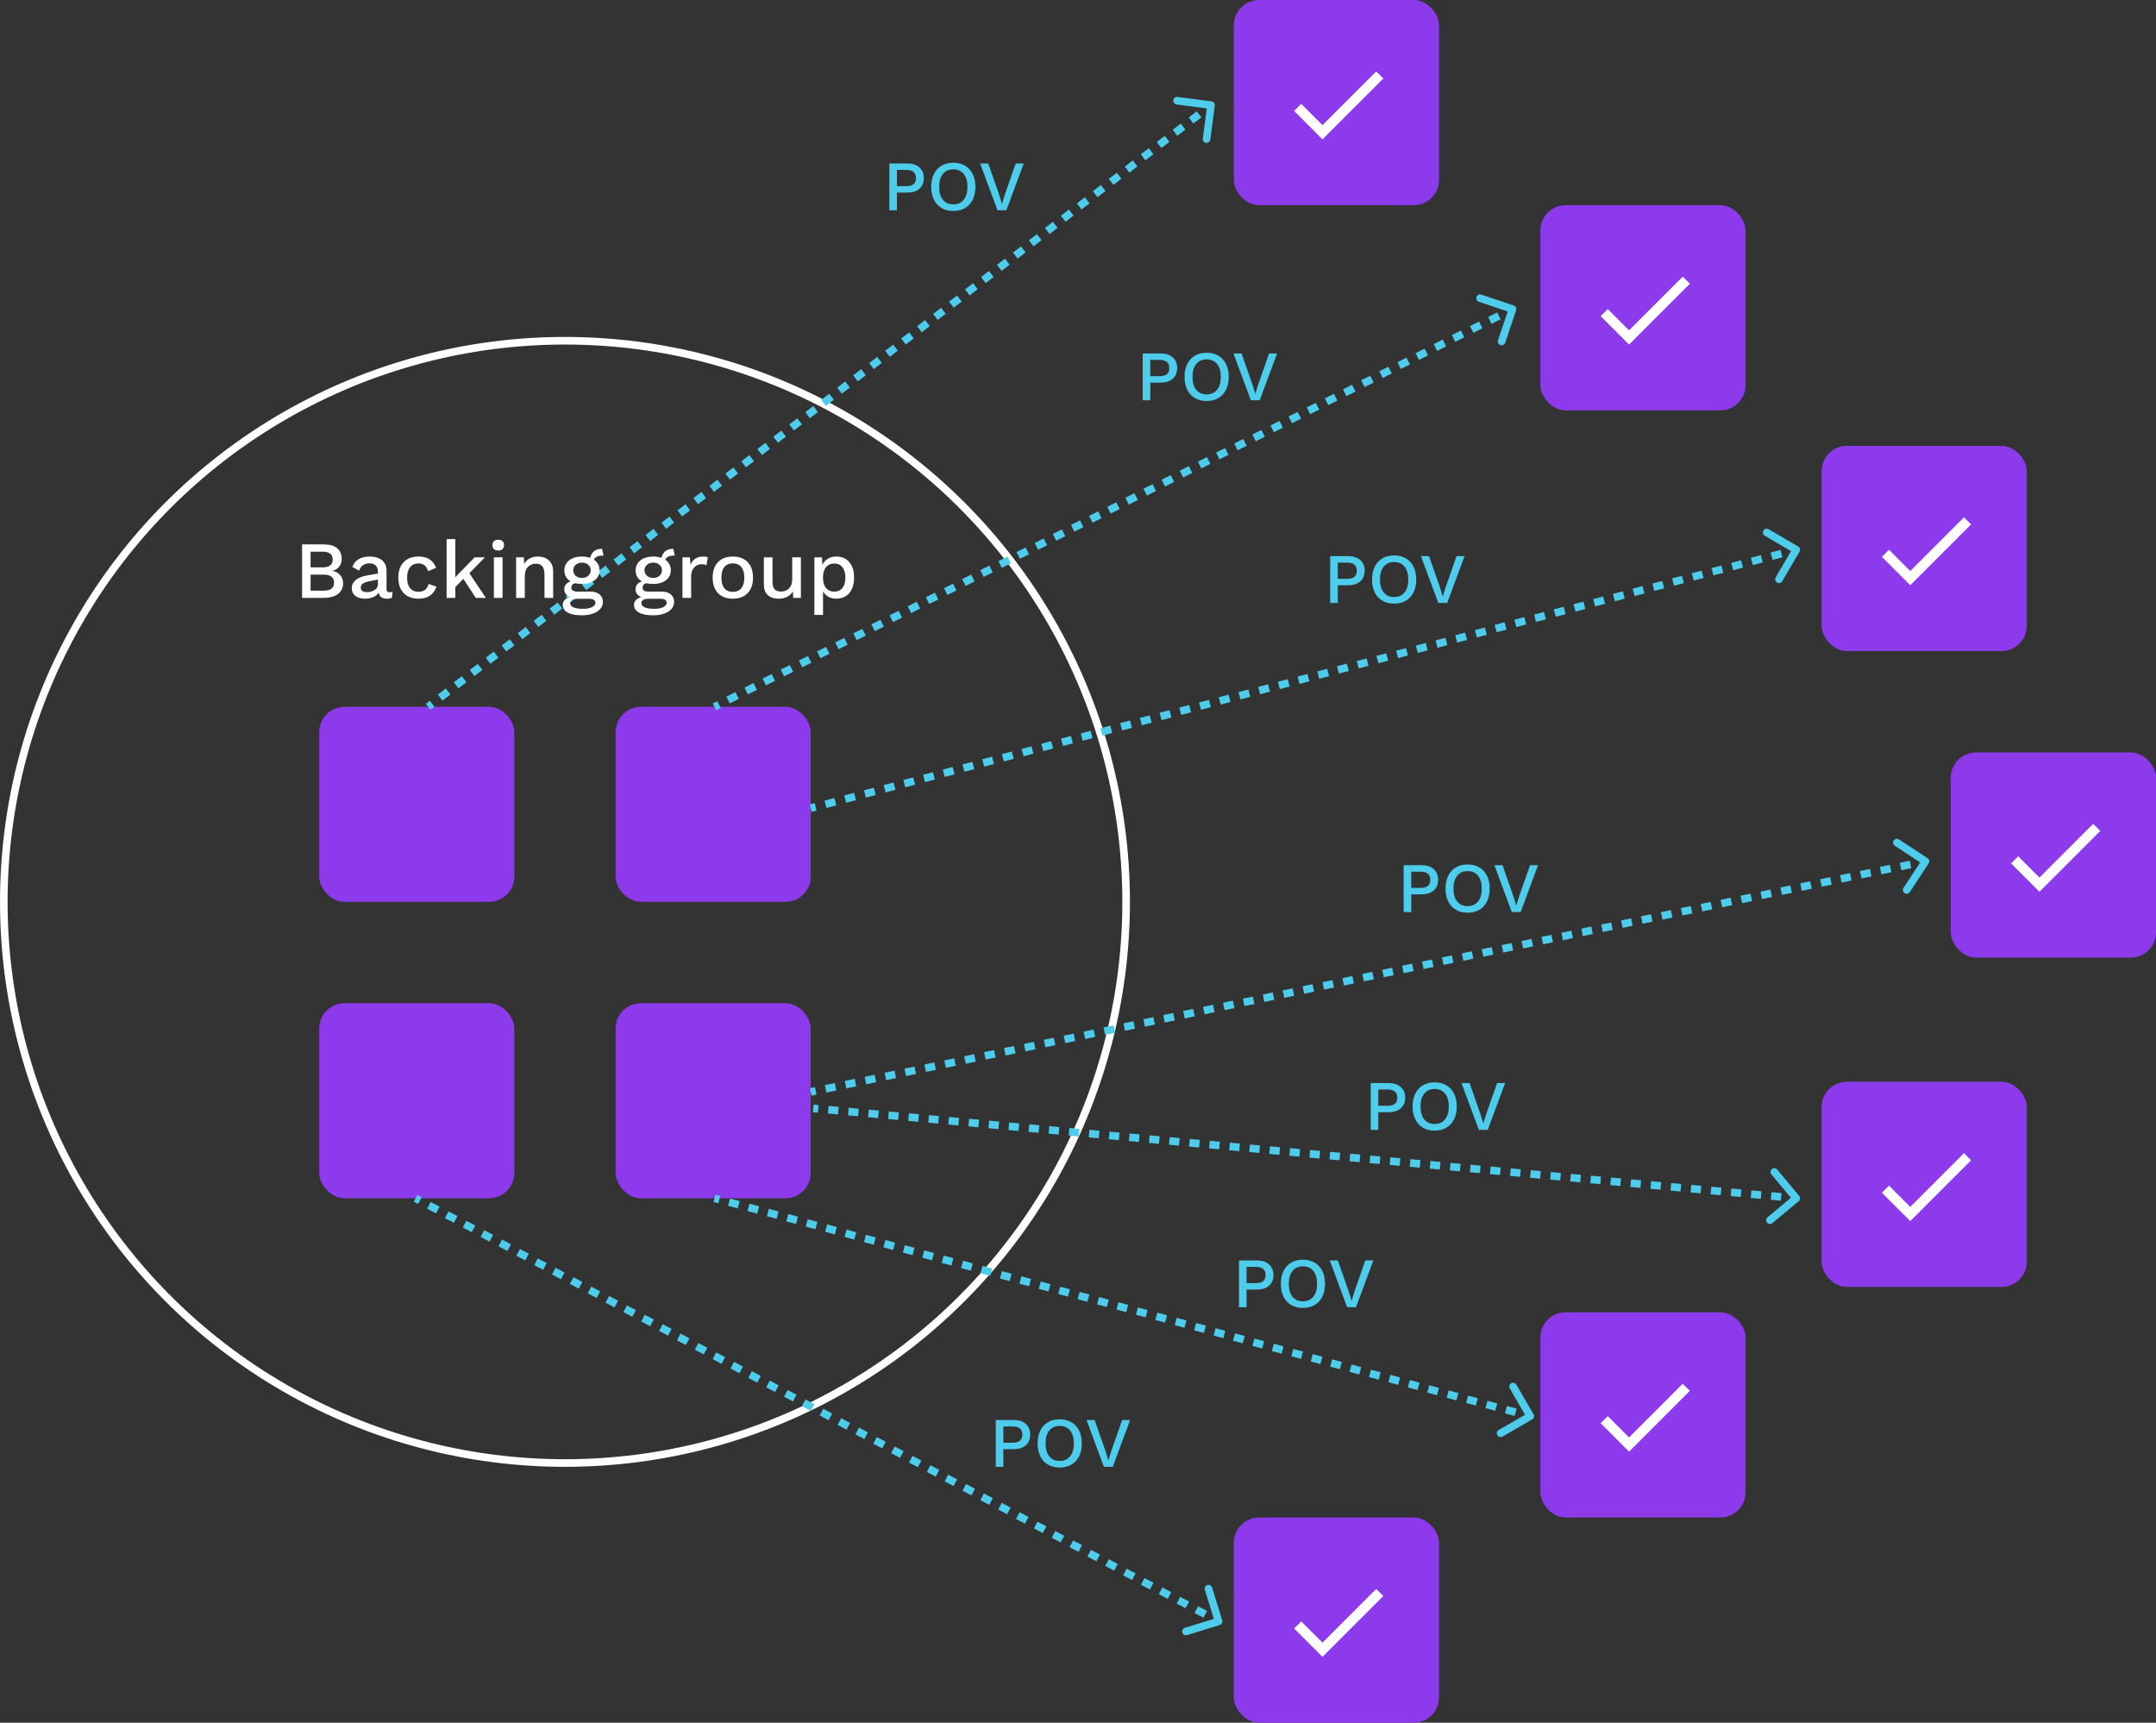 <svg width="851" height="680" viewBox="0 0 851 680" fill="none" xmlns="http://www.w3.org/2000/svg">
<rect x="0" y="0" width="851" height="680" fill="#333333" stroke="none"/>
<circle cx="223" cy="356" r="221.5" stroke="white" stroke-width="3"/>
<rect x="126" y="279" width="77" height="77" rx="10" fill="#8D3AED"/>
<rect x="126" y="396" width="77" height="77" rx="10" fill="#8D3AED"/>
<rect x="243" y="279" width="77" height="77" rx="10" fill="#8D3AED"/>
<rect x="243" y="396" width="77" height="77" rx="10" fill="#8D3AED"/>
<rect x="487" width="81" height="81" rx="10" fill="#8D3AED"/>
<rect x="608" y="81" width="81" height="81" rx="10" fill="#8D3AED"/>
<rect x="719" y="176" width="81" height="81" rx="10" fill="#8D3AED"/>
<rect x="770" y="297" width="81" height="81" rx="10" fill="#8D3AED"/>
<rect x="719" y="427" width="81" height="81" rx="10" fill="#8D3AED"/>
<rect x="608" y="518" width="81" height="81" rx="10" fill="#8D3AED"/>
<rect x="487" y="599" width="81" height="81" rx="10" fill="#8D3AED"/>
<path d="M479.487 41.695C479.595 40.873 479.016 40.12 478.195 40.013L464.809 38.261C463.987 38.154 463.234 38.733 463.127 39.554C463.019 40.376 463.598 41.129 464.419 41.236L476.318 42.793L474.761 54.691C474.654 55.513 475.233 56.266 476.054 56.373C476.876 56.481 477.629 55.902 477.736 55.081L479.487 41.695ZM169.914 280.189L171.491 278.978L169.662 276.599L168.086 277.811L169.914 280.189ZM174.644 276.554L177.797 274.131L175.969 271.752L172.815 274.176L174.644 276.554ZM180.95 271.707L184.103 269.284L182.275 266.905L179.122 269.329L180.95 271.707ZM187.256 266.86L190.409 264.437L188.581 262.058L185.428 264.482L187.256 266.86ZM193.562 262.013L196.715 259.59L194.887 257.211L191.734 259.635L193.562 262.013ZM199.868 257.166L203.021 254.743L201.193 252.364L198.04 254.788L199.868 257.166ZM206.174 252.319L209.327 249.896L207.499 247.517L204.346 249.941L206.174 252.319ZM212.48 247.472L215.633 245.049L213.805 242.67L210.652 245.094L212.48 247.472ZM218.787 242.626L221.94 240.202L220.111 237.823L216.958 240.247L218.787 242.626ZM225.093 237.779L228.246 235.355L226.418 232.977L223.264 235.4L225.093 237.779ZM231.399 232.932L234.552 230.508L232.724 228.13L229.571 230.553L231.399 232.932ZM237.705 228.085L240.858 225.661L239.03 223.283L235.877 225.706L237.705 228.085ZM244.011 223.238L247.164 220.814L245.336 218.436L242.183 220.859L244.011 223.238ZM250.317 218.391L253.47 215.967L251.642 213.589L248.489 216.012L250.317 218.391ZM256.623 213.544L259.776 211.12L257.948 208.742L254.795 211.165L256.623 213.544ZM262.929 208.697L266.082 206.273L264.254 203.895L261.101 206.318L262.929 208.697ZM269.236 203.85L272.389 201.427L270.56 199.048L267.407 201.471L269.236 203.85ZM275.542 199.003L278.695 196.58L276.866 194.201L273.713 196.624L275.542 199.003ZM281.848 194.156L285.001 191.733L283.173 189.354L280.02 191.778L281.848 194.156ZM288.154 189.309L291.307 186.886L289.479 184.507L286.326 186.931L288.154 189.309ZM294.46 184.462L297.613 182.039L295.785 179.66L292.632 182.084L294.46 184.462ZM300.766 179.615L303.919 177.192L302.091 174.813L298.938 177.237L300.766 179.615ZM307.072 174.768L310.225 172.345L308.397 169.966L305.244 172.39L307.072 174.768ZM313.378 169.921L316.531 167.498L314.703 165.119L311.55 167.543L313.378 169.921ZM319.684 165.075L322.838 162.651L321.009 160.272L317.856 162.696L319.684 165.075ZM325.991 160.228L329.144 157.804L327.315 155.426L324.162 157.849L325.991 160.228ZM332.297 155.381L335.45 152.957L333.622 150.579L330.469 153.002L332.297 155.381ZM338.603 150.534L341.756 148.11L339.928 145.732L336.775 148.155L338.603 150.534ZM344.909 145.687L348.062 143.263L346.234 140.885L343.081 143.308L344.909 145.687ZM351.215 140.84L354.368 138.416L352.54 136.038L349.387 138.461L351.215 140.84ZM357.521 135.993L360.674 133.569L358.846 131.191L355.693 133.614L357.521 135.993ZM363.827 131.146L366.98 128.722L365.152 126.344L361.999 128.767L363.827 131.146ZM370.133 126.299L373.287 123.876L371.458 121.497L368.305 123.92L370.133 126.299ZM376.44 121.452L379.593 119.029L377.764 116.65L374.611 119.073L376.44 121.452ZM382.746 116.605L385.899 114.182L384.071 111.803L380.918 114.227L382.746 116.605ZM389.052 111.758L392.205 109.335L390.377 106.956L387.224 109.38L389.052 111.758ZM395.358 106.911L398.511 104.488L396.683 102.109L393.53 104.533L395.358 106.911ZM401.664 102.064L404.817 99.641L402.989 97.262L399.836 99.686L401.664 102.064ZM407.97 97.217L411.123 94.794L409.295 92.415L406.142 94.839L407.97 97.217ZM414.276 92.37L417.429 89.947L415.601 87.568L412.448 89.992L414.276 92.37ZM420.582 87.523L423.736 85.1L421.907 82.721L418.754 85.145L420.582 87.523ZM426.889 82.677L430.042 80.253L428.213 77.874L425.06 80.298L426.889 82.677ZM433.195 77.83L436.348 75.406L434.52 73.028L431.366 75.451L433.195 77.83ZM439.501 72.983L442.654 70.559L440.826 68.181L437.673 70.604L439.501 72.983ZM445.807 68.136L448.96 65.712L447.132 63.334L443.979 65.757L445.807 68.136ZM452.113 63.289L455.266 60.865L453.438 58.487L450.285 60.91L452.113 63.289ZM458.419 58.442L461.572 56.018L459.744 53.64L456.591 56.063L458.419 58.442ZM464.725 53.595L467.878 51.172L466.05 48.793L462.897 51.216L464.725 53.595ZM471.031 48.748L474.184 46.325L472.356 43.946L469.203 46.369L471.031 48.748ZM477.338 43.901L478.914 42.689L477.086 40.311L475.509 41.523L477.338 43.901Z" fill="#4ECCEB"/>
<path d="M598.422 122.476C598.685 121.691 598.262 120.841 597.476 120.578L584.674 116.292C583.889 116.029 583.039 116.453 582.776 117.239C582.513 118.024 582.936 118.874 583.722 119.137L595.101 122.946L591.292 134.326C591.029 135.111 591.453 135.961 592.239 136.224C593.024 136.487 593.874 136.064 594.137 135.278L598.422 122.476ZM282.669 280.342L284.459 279.45L283.121 276.765L281.331 277.658L282.669 280.342ZM288.038 277.666L291.618 275.882L290.28 273.197L286.7 274.981L288.038 277.666ZM295.198 274.098L298.777 272.314L297.439 269.629L293.859 271.413L295.198 274.098ZM302.357 270.53L305.936 268.746L304.598 266.061L301.018 267.845L302.357 270.53ZM309.516 266.962L313.095 265.178L311.757 262.493L308.177 264.277L309.516 266.962ZM316.675 263.394L320.254 261.61L318.916 258.925L315.337 260.709L316.675 263.394ZM323.834 259.825L327.413 258.041L326.075 255.356L322.496 257.14L323.834 259.825ZM330.993 256.257L334.573 254.473L333.234 251.788L329.655 253.572L330.993 256.257ZM338.152 252.689L341.732 250.905L340.393 248.22L336.814 250.004L338.152 252.689ZM345.311 249.121L348.891 247.337L347.552 244.652L343.973 246.436L345.311 249.121ZM352.47 245.553L356.05 243.769L354.712 241.084L351.132 242.868L352.47 245.553ZM359.629 241.985L363.209 240.2L361.871 237.515L358.291 239.3L359.629 241.985ZM366.788 238.416L370.368 236.632L369.03 233.947L365.45 235.731L366.788 238.416ZM373.948 234.848L377.527 233.064L376.189 230.379L372.609 232.163L373.948 234.848ZM381.107 231.28L384.686 229.496L383.348 226.811L379.768 228.595L381.107 231.28ZM388.266 227.712L391.845 225.928L390.507 223.243L386.928 225.027L388.266 227.712ZM395.425 224.144L399.004 222.36L397.666 219.675L394.087 221.459L395.425 224.144ZM402.584 220.575L406.163 218.791L404.825 216.106L401.246 217.89L402.584 220.575ZM409.743 217.007L413.323 215.223L411.984 212.538L408.405 214.322L409.743 217.007ZM416.902 213.439L420.482 211.655L419.143 208.97L415.564 210.754L416.902 213.439ZM424.061 209.871L427.641 208.087L426.302 205.402L422.723 207.186L424.061 209.871ZM431.22 206.303L434.8 204.519L433.462 201.834L429.882 203.618L431.22 206.303ZM438.379 202.735L441.959 200.95L440.621 198.265L437.041 200.05L438.379 202.735ZM445.538 199.166L449.118 197.382L447.78 194.697L444.2 196.481L445.538 199.166ZM452.698 195.598L456.277 193.814L454.939 191.129L451.359 192.913L452.698 195.598ZM459.857 192.03L463.436 190.246L462.098 187.561L458.518 189.345L459.857 192.03ZM467.016 188.462L470.595 186.678L469.257 183.993L465.677 185.777L467.016 188.462ZM474.175 184.894L477.754 183.11L476.416 180.425L472.837 182.209L474.175 184.894ZM481.334 181.325L484.913 179.541L483.575 176.856L479.996 178.64L481.334 181.325ZM488.493 177.757L492.072 175.973L490.734 173.288L487.155 175.072L488.493 177.757ZM495.652 174.189L499.232 172.405L497.893 169.72L494.314 171.504L495.652 174.189ZM502.811 170.621L506.391 168.837L505.052 166.152L501.473 167.936L502.811 170.621ZM509.97 167.053L513.55 165.269L512.212 162.584L508.632 164.368L509.97 167.053ZM517.129 163.485L520.709 161.7L519.371 159.016L515.791 160.8L517.129 163.485ZM524.288 159.916L527.868 158.132L526.53 155.447L522.95 157.231L524.288 159.916ZM531.447 156.348L535.027 154.564L533.689 151.879L530.109 153.663L531.447 156.348ZM538.607 152.78L542.186 150.996L540.848 148.311L537.268 150.095L538.607 152.78ZM545.766 149.212L549.345 147.428L548.007 144.743L544.427 146.527L545.766 149.212ZM552.925 145.644L556.504 143.86L555.166 141.175L551.586 142.959L552.925 145.644ZM560.084 142.076L563.663 140.291L562.325 137.606L558.746 139.391L560.084 142.076ZM567.243 138.507L570.822 136.723L569.484 134.038L565.905 135.822L567.243 138.507ZM574.402 134.939L577.981 133.155L576.643 130.47L573.064 132.254L574.402 134.939ZM581.561 131.371L585.141 129.587L583.802 126.902L580.223 128.686L581.561 131.371ZM588.72 127.803L592.3 126.019L590.961 123.334L587.382 125.118L588.72 127.803ZM595.879 124.235L597.669 123.342L596.331 120.658L594.541 121.55L595.879 124.235Z" fill="#4ECCEB"/>
<path d="M710.295 217.757C710.713 217.042 710.472 216.123 709.757 215.705L698.102 208.892C697.387 208.474 696.468 208.715 696.05 209.43C695.632 210.146 695.873 211.064 696.588 211.482L706.948 217.538L700.892 227.898C700.474 228.613 700.715 229.532 701.43 229.95C702.146 230.368 703.064 230.127 703.482 229.412L710.295 217.757ZM320.38 320.451L322.325 319.941L321.565 317.039L319.62 317.549L320.38 320.451ZM326.215 318.921L330.105 317.901L329.345 314.999L325.455 316.019L326.215 318.921ZM333.995 316.881L337.885 315.861L337.125 312.959L333.235 313.979L333.995 316.881ZM341.775 314.841L345.665 313.821L344.905 310.919L341.015 311.939L341.775 314.841ZM349.555 312.801L353.445 311.781L352.685 308.879L348.795 309.899L349.555 312.801ZM357.335 310.761L361.225 309.741L360.465 306.839L356.575 307.859L357.335 310.761ZM365.115 308.721L369.005 307.701L368.245 304.799L364.355 305.819L365.115 308.721ZM372.895 306.681L376.785 305.661L376.025 302.759L372.135 303.779L372.895 306.681ZM380.675 304.641L384.565 303.621L383.805 300.719L379.915 301.739L380.675 304.641ZM388.455 302.601L392.345 301.581L391.585 298.679L387.695 299.699L388.455 302.601ZM396.235 300.561L400.125 299.541L399.365 296.639L395.475 297.659L396.235 300.561ZM404.015 298.521L407.905 297.501L407.145 294.599L403.255 295.619L404.015 298.521ZM411.795 296.481L415.685 295.461L414.925 292.559L411.035 293.579L411.795 296.481ZM419.575 294.441L423.465 293.421L422.705 290.519L418.815 291.539L419.575 294.441ZM427.355 292.401L431.245 291.381L430.485 288.479L426.595 289.499L427.355 292.401ZM435.135 290.361L439.025 289.341L438.265 286.439L434.375 287.459L435.135 290.361ZM442.915 288.321L446.805 287.301L446.045 284.399L442.155 285.419L442.915 288.321ZM450.695 286.281L454.585 285.261L453.825 282.359L449.935 283.379L450.695 286.281ZM458.475 284.241L462.365 283.221L461.605 280.319L457.715 281.339L458.475 284.241ZM466.255 282.201L470.145 281.181L469.385 278.279L465.495 279.299L466.255 282.201ZM474.035 280.161L477.925 279.141L477.165 276.239L473.275 277.259L474.035 280.161ZM481.815 278.121L485.705 277.101L484.945 274.199L481.055 275.219L481.815 278.121ZM489.595 276.081L493.485 275.061L492.725 272.159L488.835 273.179L489.595 276.081ZM497.375 274.041L501.265 273.021L500.505 270.119L496.615 271.139L497.375 274.041ZM505.155 272.001L509.045 270.981L508.284 268.079L504.395 269.099L505.155 272.001ZM512.935 269.961L516.825 268.941L516.064 266.039L512.174 267.059L512.935 269.961ZM520.715 267.921L524.605 266.901L523.844 263.999L519.954 265.019L520.715 267.921ZM528.495 265.881L532.385 264.861L531.624 261.959L527.734 262.979L528.495 265.881ZM536.275 263.841L540.165 262.821L539.404 259.919L535.514 260.939L536.275 263.841ZM544.055 261.801L547.945 260.781L547.184 257.879L543.294 258.899L544.055 261.801ZM551.835 259.761L555.725 258.741L554.964 255.839L551.074 256.859L551.835 259.761ZM559.615 257.721L563.505 256.701L562.744 253.799L558.854 254.819L559.615 257.721ZM567.395 255.681L571.285 254.661L570.524 251.759L566.634 252.779L567.395 255.681ZM575.175 253.641L579.065 252.621L578.304 249.719L574.414 250.739L575.175 253.641ZM582.955 251.601L586.845 250.581L586.084 247.679L582.194 248.699L582.955 251.601ZM590.735 249.561L594.625 248.541L593.864 245.639L589.974 246.659L590.735 249.561ZM598.515 247.521L602.405 246.501L601.645 243.599L597.754 244.619L598.515 247.521ZM606.295 245.481L610.185 244.461L609.425 241.559L605.535 242.579L606.295 245.481ZM614.075 243.441L617.965 242.421L617.205 239.519L613.315 240.539L614.075 243.441ZM621.855 241.401L625.745 240.381L624.985 237.479L621.095 238.499L621.855 241.401ZM629.635 239.361L633.525 238.341L632.765 235.439L628.875 236.459L629.635 239.361ZM637.415 237.321L641.306 236.301L640.545 233.399L636.655 234.419L637.415 237.321ZM645.196 235.281L649.086 234.261L648.325 231.359L644.435 232.379L645.196 235.281ZM652.976 233.241L656.866 232.221L656.105 229.319L652.215 230.339L652.976 233.241ZM660.756 231.201L664.646 230.181L663.885 227.279L659.995 228.299L660.756 231.201ZM668.536 229.161L672.426 228.141L671.665 225.239L667.775 226.259L668.536 229.161ZM676.316 227.121L680.206 226.101L679.445 223.199L675.555 224.219L676.316 227.121ZM684.096 225.081L687.986 224.061L687.225 221.159L683.335 222.179L684.096 225.081ZM691.876 223.041L695.766 222.021L695.005 219.119L691.115 220.139L691.876 223.041ZM699.656 221.001L703.546 219.981L702.785 217.079L698.895 218.099L699.656 221.001ZM707.436 218.961L709.38 218.451L708.62 215.549L706.675 216.059L707.436 218.961Z" fill="#4ECCEB"/>
<path d="M761.253 340.824C761.708 340.132 761.516 339.202 760.824 338.747L749.542 331.332C748.85 330.877 747.92 331.069 747.465 331.761C747.01 332.454 747.202 333.384 747.895 333.839L757.923 340.43L751.332 350.458C750.877 351.15 751.069 352.08 751.761 352.535C752.454 352.99 753.384 352.798 753.839 352.105L761.253 340.824ZM320.304 432.469L322.268 432.063L321.66 429.125L319.696 429.531L320.304 432.469ZM326.197 431.25L330.125 430.438L329.518 427.5L325.589 428.312L326.197 431.25ZM334.054 429.625L337.982 428.813L337.375 425.875L333.446 426.687L334.054 429.625ZM341.911 428L345.84 427.188L345.232 424.25L341.303 425.062L341.911 428ZM349.768 426.375L353.697 425.563L353.089 422.625L349.16 423.437L349.768 426.375ZM357.625 424.75L361.554 423.938L360.946 421L357.018 421.812L357.625 424.75ZM365.482 423.125L369.411 422.313L368.803 419.375L364.875 420.187L365.482 423.125ZM373.34 421.5L377.268 420.688L376.66 417.75L372.732 418.562L373.34 421.5ZM381.197 419.875L385.125 419.063L384.518 416.125L380.589 416.937L381.197 419.875ZM389.054 418.25L392.982 417.438L392.375 414.5L388.446 415.312L389.054 418.25ZM396.911 416.625L400.84 415.813L400.232 412.875L396.303 413.687L396.911 416.625ZM404.768 415L408.697 414.188L408.089 411.25L404.16 412.062L404.768 415ZM412.625 413.375L416.554 412.563L415.946 409.625L412.018 410.437L412.625 413.375ZM420.482 411.75L424.411 410.938L423.803 408L419.875 408.812L420.482 411.75ZM428.34 410.125L432.268 409.313L431.66 406.375L427.732 407.187L428.34 410.125ZM436.197 408.5L440.125 407.688L439.518 404.75L435.589 405.562L436.197 408.5ZM444.054 406.875L447.982 406.063L447.375 403.125L443.446 403.937L444.054 406.875ZM451.911 405.25L455.84 404.438L455.232 401.5L451.303 402.312L451.911 405.25ZM459.768 403.625L463.697 402.813L463.089 399.875L459.161 400.687L459.768 403.625ZM467.625 402L471.554 401.188L470.946 398.25L467.018 399.062L467.625 402ZM475.482 400.375L479.411 399.563L478.803 396.625L474.875 397.437L475.482 400.375ZM483.34 398.75L487.268 397.938L486.661 395L482.732 395.812L483.34 398.75ZM491.197 397.125L495.125 396.313L494.518 393.375L490.589 394.187L491.197 397.125ZM499.054 395.5L502.982 394.688L502.375 391.75L498.446 392.562L499.054 395.5ZM506.911 393.875L510.84 393.063L510.232 390.125L506.303 390.937L506.911 393.875ZM514.768 392.25L518.697 391.438L518.089 388.5L514.161 389.312L514.768 392.25ZM522.625 390.625L526.554 389.813L525.946 386.875L522.018 387.687L522.625 390.625ZM530.482 389L534.411 388.188L533.803 385.25L529.875 386.062L530.482 389ZM538.34 387.375L542.268 386.563L541.661 383.625L537.732 384.437L538.34 387.375ZM546.197 385.75L550.125 384.938L549.518 382L545.589 382.812L546.197 385.75ZM554.054 384.125L557.983 383.313L557.375 380.375L553.446 381.187L554.054 384.125ZM561.911 382.5L565.84 381.688L565.232 378.75L561.304 379.562L561.911 382.5ZM569.768 380.875L573.697 380.063L573.089 377.125L569.161 377.937L569.768 380.875ZM577.625 379.25L581.554 378.438L580.946 375.5L577.018 376.312L577.625 379.25ZM585.483 377.625L589.411 376.813L588.804 373.875L584.875 374.687L585.483 377.625ZM593.34 376L597.268 375.188L596.661 372.25L592.732 373.062L593.34 376ZM601.197 374.375L605.125 373.563L604.518 370.625L600.589 371.437L601.197 374.375ZM609.054 372.75L612.983 371.938L612.375 369L608.446 369.812L609.054 372.75ZM616.911 371.125L620.84 370.313L620.232 367.375L616.304 368.187L616.911 371.125ZM624.768 369.5L628.697 368.688L628.089 365.75L624.161 366.562L624.768 369.5ZM632.626 367.875L636.554 367.063L635.947 364.125L632.018 364.937L632.626 367.875ZM640.483 366.25L644.411 365.438L643.804 362.5L639.875 363.312L640.483 366.25ZM648.34 364.625L652.268 363.813L651.661 360.875L647.732 361.687L648.34 364.625ZM656.197 363L660.126 362.188L659.518 359.25L655.589 360.062L656.197 363ZM664.054 361.375L667.983 360.563L667.375 357.625L663.447 358.437L664.054 361.375ZM671.911 359.75L675.84 358.938L675.232 356L671.304 356.812L671.911 359.75ZM679.768 358.125L683.697 357.313L683.089 354.375L679.161 355.187L679.768 358.125ZM687.626 356.5L691.554 355.688L690.947 352.75L687.018 353.562L687.626 356.5ZM695.483 354.875L699.411 354.063L698.804 351.125L694.875 351.937L695.483 354.875ZM703.34 353.25L707.269 352.438L706.661 349.5L702.732 350.312L703.34 353.25ZM711.197 351.625L715.126 350.813L714.518 347.875L710.59 348.687L711.197 351.625ZM719.054 350L722.983 349.188L722.375 346.25L718.447 347.062L719.054 350ZM726.911 348.375L730.84 347.563L730.232 344.625L726.304 345.437L726.911 348.375ZM734.769 346.75L738.697 345.938L738.09 343L734.161 343.812L734.769 346.75ZM742.626 345.125L746.554 344.313L745.947 341.375L742.018 342.187L742.626 345.125ZM750.483 343.5L754.411 342.688L753.804 339.75L749.875 340.562L750.483 343.5ZM758.34 341.875L760.304 341.469L759.696 338.531L757.732 338.937L758.34 341.875Z" fill="#4ECCEB"/>
<path d="M710.153 472.04C710.683 472.677 710.596 473.623 709.96 474.153L699.584 482.789C698.947 483.319 698.001 483.233 697.471 482.596C696.941 481.959 697.028 481.014 697.664 480.484L706.888 472.807L699.211 463.584C698.681 462.947 698.767 462.001 699.404 461.471C700.041 460.941 700.986 461.028 701.516 461.664L710.153 472.04ZM321.137 436.006L323.116 436.187L322.843 439.175L320.863 438.994L321.137 436.006ZM327.075 436.55L331.035 436.912L330.761 439.899L326.802 439.537L327.075 436.55ZM334.994 437.274L338.953 437.636L338.68 440.624L334.72 440.262L334.994 437.274ZM342.912 437.999L346.871 438.361L346.598 441.348L342.639 440.986L342.912 437.999ZM350.831 438.723L354.79 439.085L354.516 442.073L350.557 441.711L350.831 438.723ZM358.749 439.448L362.708 439.81L362.435 442.797L358.476 442.435L358.749 439.448ZM366.667 440.172L370.626 440.534L370.353 443.522L366.394 443.16L366.667 440.172ZM374.586 440.897L378.545 441.259L378.271 444.246L374.312 443.884L374.586 440.897ZM382.504 441.621L386.463 441.983L386.19 444.971L382.231 444.609L382.504 441.621ZM390.422 442.346L394.382 442.708L394.108 445.695L390.149 445.333L390.422 442.346ZM398.341 443.07L402.3 443.432L402.027 446.42L398.067 446.058L398.341 443.07ZM406.259 443.795L410.218 444.157L409.945 447.144L405.986 446.782L406.259 443.795ZM414.177 444.519L418.137 444.881L417.863 447.869L413.904 447.507L414.177 444.519ZM422.096 445.243L426.055 445.606L425.782 448.593L421.823 448.231L422.096 445.243ZM430.014 445.968L433.973 446.33L433.7 449.318L429.741 448.955L430.014 445.968ZM437.933 446.692L441.892 447.055L441.618 450.042L437.659 449.68L437.933 446.692ZM445.851 447.417L449.81 447.779L449.537 450.767L445.578 450.404L445.851 447.417ZM453.769 448.141L457.729 448.504L457.455 451.491L453.496 451.129L453.769 448.141ZM461.688 448.866L465.647 449.228L465.374 452.216L461.414 451.853L461.688 448.866ZM469.606 449.59L473.565 449.953L473.292 452.94L469.333 452.578L469.606 449.59ZM477.524 450.315L481.484 450.677L481.21 453.665L477.251 453.302L477.524 450.315ZM485.443 451.039L489.402 451.402L489.129 454.389L485.169 454.027L485.443 451.039ZM493.361 451.764L497.32 452.126L497.047 455.114L493.088 454.751L493.361 451.764ZM501.28 452.488L505.239 452.851L504.965 455.838L501.006 455.476L501.28 452.488ZM509.198 453.213L513.157 453.575L512.884 456.563L508.925 456.2L509.198 453.213ZM517.116 453.937L521.076 454.3L520.802 457.287L516.843 456.925L517.116 453.937ZM525.035 454.662L528.994 455.024L528.721 458.012L524.761 457.649L525.035 454.662ZM532.953 455.386L536.912 455.749L536.639 458.736L532.68 458.374L532.953 455.386ZM540.871 456.111L544.831 456.473L544.557 459.461L540.598 459.098L540.871 456.111ZM548.79 456.835L552.749 457.198L552.476 460.185L548.516 459.823L548.79 456.835ZM556.708 457.56L560.667 457.922L560.394 460.91L556.435 460.547L556.708 457.56ZM564.627 458.284L568.586 458.647L568.312 461.634L564.353 461.272L564.627 458.284ZM572.545 459.009L576.504 459.371L576.231 462.359L572.272 461.996L572.545 459.009ZM580.463 459.733L584.422 460.096L584.149 463.083L580.19 462.721L580.463 459.733ZM588.382 460.458L592.341 460.82L592.067 463.808L588.108 463.445L588.382 460.458ZM596.3 461.182L600.259 461.545L599.986 464.532L596.027 464.17L596.3 461.182ZM604.218 461.907L608.177 462.269L607.904 465.257L603.945 464.894L604.218 461.907ZM612.137 462.631L616.096 462.993L615.822 465.981L611.863 465.619L612.137 462.631ZM620.055 463.356L624.014 463.718L623.741 466.705L619.782 466.343L620.055 463.356ZM627.973 464.08L631.933 464.442L631.659 467.43L627.7 467.068L627.973 464.08ZM635.892 464.805L639.851 465.167L639.578 468.154L635.618 467.792L635.892 464.805ZM643.81 465.529L647.769 465.891L647.496 468.879L643.537 468.517L643.81 465.529ZM651.728 466.254L655.688 466.616L655.414 469.603L651.455 469.241L651.728 466.254ZM659.647 466.978L663.606 467.34L663.333 470.328L659.373 469.966L659.647 466.978ZM667.565 467.703L671.524 468.065L671.251 471.052L667.292 470.69L667.565 467.703ZM675.483 468.427L679.443 468.789L679.169 471.777L675.21 471.415L675.483 468.427ZM683.402 469.152L687.361 469.514L687.088 472.501L683.128 472.139L683.402 469.152ZM691.32 469.876L695.279 470.238L695.006 473.226L691.047 472.864L691.32 469.876ZM699.238 470.601L703.198 470.963L702.924 473.95L698.965 473.588L699.238 470.601ZM707.157 471.325L709.137 471.506L708.863 474.494L706.883 474.313L707.157 471.325Z" fill="#4ECCEB"/>
<path d="M605.298 558.249C605.713 558.966 605.468 559.884 604.751 560.298L593.065 567.058C592.348 567.473 591.431 567.228 591.016 566.511C590.601 565.793 590.846 564.876 591.563 564.461L601.951 558.453L595.942 548.065C595.527 547.348 595.772 546.43 596.489 546.016C597.207 545.601 598.124 545.846 598.539 546.563L605.298 558.249ZM282.387 471.551L284.304 472.063L283.53 474.961L281.613 474.449L282.387 471.551ZM288.137 473.087L291.97 474.11L291.196 477.009L287.363 475.985L288.137 473.087ZM295.804 475.134L299.637 476.158L298.863 479.056L295.03 478.033L295.804 475.134ZM303.47 477.182L307.304 478.206L306.53 481.104L302.696 480.08L303.47 477.182ZM311.137 479.229L314.97 480.253L314.196 483.152L310.363 482.128L311.137 479.229ZM318.804 481.277L322.637 482.301L321.863 485.199L318.03 484.175L318.804 481.277ZM326.47 483.325L330.304 484.348L329.53 487.247L325.696 486.223L326.47 483.325ZM334.137 485.372L337.97 486.396L337.196 489.294L333.363 488.271L334.137 485.372ZM341.804 487.42L345.637 488.444L344.863 491.342L341.03 490.318L341.804 487.42ZM349.47 489.467L353.304 490.491L352.53 493.39L348.696 492.366L349.47 489.467ZM357.137 491.515L360.97 492.539L360.196 495.437L356.363 494.413L357.137 491.515ZM364.804 493.563L368.637 494.587L367.863 497.485L364.03 496.461L364.804 493.563ZM372.47 495.61L376.304 496.634L375.53 499.533L371.696 498.509L372.47 495.61ZM380.137 497.658L383.97 498.682L383.196 501.58L379.363 500.556L380.137 497.658ZM387.804 499.706L391.637 500.729L390.863 503.628L387.03 502.604L387.804 499.706ZM395.47 501.753L399.304 502.777L398.53 505.675L394.696 504.652L395.47 501.753ZM403.137 503.801L406.97 504.825L406.196 507.723L402.363 506.699L403.137 503.801ZM410.804 505.848L414.637 506.872L413.863 509.771L410.03 508.747L410.804 505.848ZM418.47 507.896L422.304 508.92L421.53 511.818L417.696 510.794L418.47 507.896ZM426.137 509.944L429.97 510.967L429.196 513.866L425.363 512.842L426.137 509.944ZM433.804 511.991L437.637 513.015L436.863 515.913L433.03 514.89L433.804 511.991ZM441.47 514.039L445.304 515.063L444.53 517.961L440.696 516.937L441.47 514.039ZM449.137 516.087L452.97 517.11L452.196 520.009L448.363 518.985L449.137 516.087ZM456.804 518.134L460.637 519.158L459.863 522.056L456.03 521.033L456.804 518.134ZM464.47 520.182L468.304 521.206L467.53 524.104L463.696 523.08L464.47 520.182ZM472.137 522.229L475.97 523.253L475.196 526.152L471.363 525.128L472.137 522.229ZM479.804 524.277L483.637 525.301L482.863 528.199L479.03 527.175L479.804 524.277ZM487.47 526.325L491.304 527.348L490.53 530.247L486.696 529.223L487.47 526.325ZM495.137 528.372L498.97 529.396L498.196 532.294L494.363 531.271L495.137 528.372ZM502.804 530.42L506.637 531.444L505.863 534.342L502.03 533.318L502.804 530.42ZM510.47 532.467L514.304 533.491L513.53 536.39L509.696 535.366L510.47 532.467ZM518.137 534.515L521.97 535.539L521.196 538.437L517.363 537.413L518.137 534.515ZM525.804 536.563L529.637 537.586L528.863 540.485L525.03 539.461L525.804 536.563ZM533.47 538.61L537.304 539.634L536.53 542.533L532.696 541.509L533.47 538.61ZM541.137 540.658L544.97 541.682L544.196 544.58L540.363 543.556L541.137 540.658ZM548.804 542.706L552.637 543.729L551.863 546.628L548.03 545.604L548.804 542.706ZM556.47 544.753L560.304 545.777L559.53 548.675L555.696 547.652L556.47 544.753ZM564.137 546.801L567.97 547.825L567.196 550.723L563.363 549.699L564.137 546.801ZM571.804 548.848L575.637 549.872L574.863 552.771L571.03 551.747L571.804 548.848ZM579.47 550.896L583.304 551.92L582.53 554.818L578.696 553.794L579.47 550.896ZM587.137 552.944L590.971 553.967L590.196 556.866L586.363 555.842L587.137 552.944ZM594.804 554.991L598.637 556.015L597.863 558.914L594.03 557.89L594.804 554.991ZM602.471 557.039L604.387 557.551L603.613 560.449L601.696 559.937L602.471 557.039Z" fill="#4ECCEB"/>
<path d="M482.433 639.556C482.678 640.347 482.235 641.188 481.444 641.433L468.549 645.429C467.758 645.674 466.918 645.232 466.672 644.44C466.427 643.649 466.87 642.809 467.661 642.564L479.123 639.011L475.571 627.549C475.326 626.758 475.768 625.918 476.56 625.672C477.351 625.427 478.191 625.87 478.436 626.661L482.433 639.556ZM164.699 471.673L166.46 472.601L165.062 475.255L163.301 474.327L164.699 471.673ZM169.982 474.456L173.505 476.312L172.106 478.966L168.584 477.11L169.982 474.456ZM177.027 478.167L180.549 480.023L179.151 482.677L175.629 480.822L177.027 478.167ZM184.071 481.878L187.594 483.734L186.195 486.388L182.673 484.533L184.071 481.878ZM191.116 485.59L194.638 487.445L193.24 490.099L189.718 488.244L191.116 485.59ZM198.16 489.301L201.682 491.156L200.284 493.81L196.762 491.955L198.16 489.301ZM205.205 493.012L208.727 494.867L207.329 497.522L203.806 495.666L205.205 493.012ZM212.249 496.723L215.771 498.578L214.373 501.233L210.851 499.377L212.249 496.723ZM219.294 500.434L222.816 502.29L221.418 504.944L217.895 503.088L219.294 500.434ZM226.338 504.145L229.86 506.001L228.462 508.655L224.94 506.799L226.338 504.145ZM233.382 507.856L236.905 509.712L235.506 512.366L231.984 510.51L233.382 507.856ZM240.427 511.567L243.949 513.423L242.551 516.077L239.029 514.222L240.427 511.567ZM247.471 515.278L250.994 517.134L249.595 519.788L246.073 517.933L247.471 515.278ZM254.516 518.99L258.038 520.845L256.64 523.499L253.118 521.644L254.516 518.99ZM261.56 522.701L265.082 524.556L263.684 527.21L260.162 525.355L261.56 522.701ZM268.605 526.412L272.127 528.267L270.729 530.922L267.206 529.066L268.605 526.412ZM275.649 530.123L279.171 531.978L277.773 534.633L274.251 532.777L275.649 530.123ZM282.694 533.834L286.216 535.69L284.817 538.344L281.295 536.488L282.694 533.834ZM289.738 537.545L293.26 539.401L291.862 542.055L288.34 540.199L289.738 537.545ZM296.782 541.256L300.305 543.112L298.906 545.766L295.384 543.91L296.782 541.256ZM303.827 544.967L307.349 546.823L305.951 549.477L302.429 547.622L303.827 544.967ZM310.871 548.678L314.394 550.534L312.995 553.188L309.473 551.333L310.871 548.678ZM317.916 552.39L321.438 554.245L320.04 556.899L316.517 555.044L317.916 552.39ZM324.96 556.101L328.482 557.956L327.084 560.61L323.562 558.755L324.96 556.101ZM332.005 559.812L335.527 561.667L334.129 564.322L330.606 562.466L332.005 559.812ZM339.049 563.523L342.571 565.378L341.173 568.033L337.651 566.177L339.049 563.523ZM346.093 567.234L349.616 569.09L348.217 571.744L344.695 569.888L346.093 567.234ZM353.138 570.945L356.66 572.801L355.262 575.455L351.74 573.599L353.138 570.945ZM360.182 574.656L363.705 576.512L362.306 579.166L358.784 577.31L360.182 574.656ZM367.227 578.367L370.749 580.223L369.351 582.877L365.829 581.021L367.227 578.367ZM374.271 582.078L377.793 583.934L376.395 586.588L372.873 584.733L374.271 582.078ZM381.316 585.79L384.838 587.645L383.44 590.299L379.917 588.444L381.316 585.79ZM388.36 589.501L391.882 591.356L390.484 594.01L386.962 592.155L388.36 589.501ZM395.405 593.212L398.927 595.067L397.529 597.721L394.006 595.866L395.405 593.212ZM402.449 596.923L405.971 598.778L404.573 601.433L401.051 599.577L402.449 596.923ZM409.494 600.634L413.016 602.49L411.617 605.144L408.095 603.288L409.494 600.634ZM416.538 604.345L420.06 606.201L418.662 608.855L415.14 606.999L416.538 604.345ZM423.582 608.056L427.105 609.912L425.706 612.566L422.184 610.71L423.582 608.056ZM430.627 611.767L434.149 613.623L432.751 616.277L429.229 614.422L430.627 611.767ZM437.671 615.478L441.194 617.334L439.795 619.988L436.273 618.133L437.671 615.478ZM444.716 619.19L448.238 621.045L446.84 623.699L443.318 621.844L444.716 619.19ZM451.76 622.901L455.283 624.756L453.884 627.41L450.362 625.555L451.76 622.901ZM458.805 626.612L462.327 628.467L460.929 631.122L457.406 629.266L458.805 626.612ZM465.849 630.323L469.371 632.179L467.973 634.833L464.451 632.977L465.849 630.323ZM472.894 634.034L476.416 635.89L475.018 638.544L471.495 636.688L472.894 634.034ZM479.938 637.745L481.699 638.673L480.301 641.327L478.54 640.399L479.938 637.745Z" fill="#4ECCEB"/>
<path d="M119.23 214.88H127.55C130.024 214.88 131.859 215.381 133.054 216.384C134.27 217.387 134.878 218.816 134.878 220.672C134.878 221.824 134.547 222.827 133.886 223.68C133.224 224.533 132.296 225.067 131.102 225.28V225.312C132.424 225.525 133.47 226.08 134.238 226.976C135.027 227.872 135.422 228.928 135.422 230.144C135.422 231.979 134.75 233.419 133.406 234.464C132.062 235.488 130.152 236 127.678 236H119.23V214.88ZM127.294 223.968C129.982 223.968 131.326 222.933 131.326 220.864C131.326 218.795 129.982 217.76 127.294 217.76H122.59V223.968H127.294ZM127.838 233.152C129.16 233.152 130.163 232.885 130.846 232.352C131.528 231.797 131.87 231.008 131.87 229.984C131.87 228.96 131.528 228.181 130.846 227.648C130.163 227.093 129.16 226.816 127.838 226.816H122.59V233.152H127.838ZM153.761 233.76C154.231 233.76 154.625 233.717 154.945 233.632L154.721 235.936C154.145 236.192 153.484 236.32 152.737 236.32C151.82 236.32 151.084 236.139 150.529 235.776C149.996 235.413 149.644 234.805 149.473 233.952C148.983 234.699 148.257 235.285 147.297 235.712C146.337 236.117 145.26 236.32 144.065 236.32C142.508 236.32 141.249 235.957 140.289 235.232C139.329 234.507 138.849 233.472 138.849 232.128C138.849 230.869 139.372 229.813 140.417 228.96C141.463 228.085 143.02 227.467 145.089 227.104L149.153 226.4V225.536C149.153 224.555 148.865 223.787 148.289 223.232C147.713 222.656 146.913 222.368 145.889 222.368C143.777 222.368 142.401 223.328 141.761 225.248L139.105 223.84C139.489 222.56 140.268 221.547 141.441 220.8C142.636 220.053 144.097 219.68 145.825 219.68C147.895 219.68 149.537 220.16 150.753 221.12C151.969 222.08 152.577 223.488 152.577 225.344V232.576C152.577 232.981 152.663 233.28 152.833 233.472C153.025 233.664 153.335 233.76 153.761 233.76ZM144.801 233.728C145.953 233.728 146.967 233.451 147.841 232.896C148.716 232.341 149.153 231.605 149.153 230.688V228.768L145.665 229.472C144.556 229.685 143.735 229.984 143.201 230.368C142.668 230.752 142.401 231.264 142.401 231.904C142.401 232.501 142.604 232.96 143.009 233.28C143.436 233.579 144.033 233.728 144.801 233.728ZM165.196 219.68C168.695 219.68 171.009 221.173 172.14 224.16L168.94 225.44C168.385 223.413 167.137 222.4 165.196 222.4C163.767 222.4 162.657 222.891 161.868 223.872C161.079 224.853 160.684 226.24 160.684 228.032C160.684 229.824 161.079 231.2 161.868 232.16C162.657 233.12 163.767 233.6 165.196 233.6C166.284 233.6 167.159 233.333 167.82 232.8C168.481 232.267 168.919 231.499 169.132 230.496L172.268 231.552C171.799 233.045 170.967 234.219 169.772 235.072C168.577 235.904 167.073 236.32 165.26 236.32C162.743 236.32 160.769 235.584 159.34 234.112C157.932 232.64 157.228 230.603 157.228 228C157.228 225.397 157.932 223.36 159.34 221.888C160.748 220.416 162.7 219.68 165.196 219.68ZM182.873 228.48L179.705 231.744V236H176.281V212.8H179.705V227.84L187.353 220H191.385L185.273 226.272L191.769 236H187.801L182.873 228.48ZM196.665 217.312C195.94 217.312 195.375 217.131 194.969 216.768C194.564 216.384 194.361 215.851 194.361 215.168C194.361 214.485 194.564 213.963 194.969 213.6C195.375 213.237 195.94 213.056 196.665 213.056C197.391 213.056 197.945 213.237 198.329 213.6C198.735 213.963 198.937 214.485 198.937 215.168C198.937 215.851 198.735 216.384 198.329 216.768C197.945 217.131 197.391 217.312 196.665 217.312ZM198.361 236H194.937V220H198.361V236ZM212.327 219.68C214.097 219.68 215.537 220.192 216.647 221.216C217.777 222.24 218.343 223.712 218.343 225.632V236H214.919V226.72C214.919 223.904 213.777 222.496 211.495 222.496C210.3 222.496 209.276 222.912 208.423 223.744C207.569 224.555 207.143 225.813 207.143 227.52V236H203.719V220H206.759L206.919 222.656C207.452 221.653 208.188 220.907 209.127 220.416C210.065 219.925 211.132 219.68 212.327 219.68ZM232.843 233.504C234.464 233.504 235.723 233.867 236.619 234.592C237.515 235.317 237.963 236.32 237.963 237.6C237.963 238.688 237.6 239.627 236.875 240.416C236.171 241.205 235.19 241.813 233.931 242.24C232.694 242.667 231.296 242.88 229.739 242.88C227.2 242.88 225.291 242.507 224.011 241.76C222.752 241.013 222.123 240.021 222.123 238.784C222.123 238.059 222.368 237.419 222.859 236.864C223.371 236.331 224.075 235.947 224.971 235.712C224.288 235.392 223.744 234.987 223.339 234.496C222.934 233.984 222.731 233.376 222.731 232.672C222.731 231.115 223.563 230.048 225.227 229.472C224.416 229.003 223.798 228.395 223.371 227.648C222.966 226.901 222.763 226.048 222.763 225.088C222.763 224.021 223.051 223.083 223.627 222.272C224.203 221.44 225.014 220.8 226.059 220.352C227.126 219.904 228.342 219.68 229.707 219.68C230.88 219.68 231.958 219.851 232.939 220.192C233.238 219.019 233.771 218.133 234.539 217.536C235.328 216.917 236.363 216.619 237.643 216.64L238.219 219.296C237.195 219.275 236.363 219.403 235.723 219.68C235.104 219.957 234.678 220.373 234.443 220.928C235.147 221.419 235.691 222.016 236.075 222.72C236.459 223.424 236.651 224.213 236.651 225.088C236.651 226.731 236.011 228.043 234.731 229.024C233.472 230.005 231.798 230.496 229.707 230.496C228.726 230.496 227.84 230.4 227.051 230.208C226.518 230.336 226.123 230.549 225.867 230.848C225.632 231.125 225.515 231.499 225.515 231.968C225.515 232.459 225.686 232.843 226.027 233.12C226.39 233.376 226.88 233.504 227.499 233.504H232.843ZM229.707 222.08C228.726 222.08 227.904 222.368 227.243 222.944C226.582 223.499 226.251 224.213 226.251 225.088C226.251 225.984 226.582 226.72 227.243 227.296C227.904 227.851 228.726 228.128 229.707 228.128C230.71 228.128 231.531 227.851 232.171 227.296C232.832 226.72 233.163 225.984 233.163 225.088C233.163 224.192 232.832 223.467 232.171 222.912C231.531 222.357 230.71 222.08 229.707 222.08ZM230.059 240.32C231.616 240.32 232.832 240.096 233.707 239.648C234.582 239.2 235.019 238.645 235.019 237.984C235.019 237.451 234.806 237.045 234.379 236.768C233.952 236.491 233.238 236.352 232.235 236.352H227.915C226.955 236.352 226.23 236.501 225.739 236.8C225.27 237.099 225.035 237.515 225.035 238.048C225.035 238.773 225.451 239.328 226.283 239.712C227.136 240.117 228.395 240.32 230.059 240.32ZM260.968 233.504C262.589 233.504 263.848 233.867 264.744 234.592C265.64 235.317 266.088 236.32 266.088 237.6C266.088 238.688 265.725 239.627 265 240.416C264.296 241.205 263.315 241.813 262.056 242.24C260.819 242.667 259.421 242.88 257.864 242.88C255.325 242.88 253.416 242.507 252.136 241.76C250.877 241.013 250.248 240.021 250.248 238.784C250.248 238.059 250.493 237.419 250.984 236.864C251.496 236.331 252.2 235.947 253.096 235.712C252.413 235.392 251.869 234.987 251.464 234.496C251.059 233.984 250.856 233.376 250.856 232.672C250.856 231.115 251.688 230.048 253.352 229.472C252.541 229.003 251.923 228.395 251.496 227.648C251.091 226.901 250.888 226.048 250.888 225.088C250.888 224.021 251.176 223.083 251.752 222.272C252.328 221.44 253.139 220.8 254.184 220.352C255.251 219.904 256.467 219.68 257.832 219.68C259.005 219.68 260.083 219.851 261.064 220.192C261.363 219.019 261.896 218.133 262.664 217.536C263.453 216.917 264.488 216.619 265.768 216.64L266.344 219.296C265.32 219.275 264.488 219.403 263.848 219.68C263.229 219.957 262.803 220.373 262.568 220.928C263.272 221.419 263.816 222.016 264.2 222.72C264.584 223.424 264.776 224.213 264.776 225.088C264.776 226.731 264.136 228.043 262.856 229.024C261.597 230.005 259.923 230.496 257.832 230.496C256.851 230.496 255.965 230.4 255.176 230.208C254.643 230.336 254.248 230.549 253.992 230.848C253.757 231.125 253.64 231.499 253.64 231.968C253.64 232.459 253.811 232.843 254.152 233.12C254.515 233.376 255.005 233.504 255.624 233.504H260.968ZM257.832 222.08C256.851 222.08 256.029 222.368 255.368 222.944C254.707 223.499 254.376 224.213 254.376 225.088C254.376 225.984 254.707 226.72 255.368 227.296C256.029 227.851 256.851 228.128 257.832 228.128C258.835 228.128 259.656 227.851 260.296 227.296C260.957 226.72 261.288 225.984 261.288 225.088C261.288 224.192 260.957 223.467 260.296 222.912C259.656 222.357 258.835 222.08 257.832 222.08ZM258.184 240.32C259.741 240.32 260.957 240.096 261.832 239.648C262.707 239.2 263.144 238.645 263.144 237.984C263.144 237.451 262.931 237.045 262.504 236.768C262.077 236.491 261.363 236.352 260.36 236.352H256.04C255.08 236.352 254.355 236.501 253.864 236.8C253.395 237.099 253.16 237.515 253.16 238.048C253.16 238.773 253.576 239.328 254.408 239.712C255.261 240.117 256.52 240.32 258.184 240.32ZM277.631 219.68C278.377 219.68 278.964 219.787 279.391 220L278.847 223.136C278.356 222.859 277.684 222.72 276.831 222.72C276.148 222.72 275.497 222.901 274.879 223.264C274.281 223.627 273.78 224.171 273.375 224.896C272.991 225.621 272.799 226.496 272.799 227.52V236H269.375V220H272.287L272.575 222.88C273.471 220.747 275.156 219.68 277.631 219.68ZM289.259 219.68C291.755 219.68 293.707 220.416 295.115 221.888C296.523 223.36 297.227 225.397 297.227 228C297.227 230.603 296.523 232.64 295.115 234.112C293.707 235.584 291.755 236.32 289.259 236.32C286.763 236.32 284.811 235.584 283.403 234.112C281.995 232.64 281.291 230.603 281.291 228C281.291 225.397 281.995 223.36 283.403 221.888C284.811 220.416 286.763 219.68 289.259 219.68ZM289.259 222.368C287.808 222.368 286.688 222.859 285.899 223.84C285.131 224.8 284.747 226.187 284.747 228C284.747 229.813 285.131 231.211 285.899 232.192C286.688 233.152 287.808 233.632 289.259 233.632C290.709 233.632 291.829 233.141 292.619 232.16C293.408 231.179 293.803 229.792 293.803 228C293.803 226.208 293.408 224.821 292.619 223.84C291.829 222.859 290.709 222.368 289.259 222.368ZM316.121 220V236H313.081L312.953 233.408C311.865 235.349 309.966 236.32 307.257 236.32C305.529 236.32 304.131 235.851 303.065 234.912C302.019 233.952 301.497 232.491 301.497 230.528V220H304.921V229.632C304.921 231.04 305.198 232.043 305.753 232.64C306.307 233.216 307.129 233.504 308.217 233.504C309.518 233.504 310.585 233.099 311.417 232.288C312.27 231.456 312.697 230.24 312.697 228.64V220H316.121ZM330.045 219.68C332.243 219.68 333.971 220.416 335.229 221.888C336.488 223.339 337.117 225.365 337.117 227.968C337.117 230.571 336.488 232.619 335.229 234.112C333.971 235.584 332.243 236.32 330.045 236.32C328.893 236.32 327.859 236.064 326.941 235.552C326.045 235.04 325.352 234.336 324.861 233.44V242.72H321.437V220H324.445L324.605 222.976C325.075 221.973 325.779 221.173 326.717 220.576C327.677 219.979 328.787 219.68 330.045 219.68ZM329.277 233.536C330.664 233.536 331.741 233.056 332.509 232.096C333.299 231.115 333.693 229.749 333.693 228C333.693 226.251 333.299 224.885 332.509 223.904C331.741 222.923 330.664 222.432 329.277 222.432C327.976 222.432 326.931 222.869 326.141 223.744C325.373 224.619 324.947 225.835 324.861 227.392V228.608C324.947 230.144 325.373 231.349 326.141 232.224C326.931 233.099 327.976 233.536 329.277 233.536Z" fill="white"/>
<path d="M358.151 64.52C360.148 64.52 361.726 65.033 362.883 66.06C364.059 67.087 364.647 68.496 364.647 70.288C364.647 72.08 364.059 73.489 362.883 74.516C361.726 75.524 360.148 76.028 358.151 76.028H354.035V83H351.039V64.52H358.151ZM357.675 73.48C358.982 73.48 359.952 73.219 360.587 72.696C361.222 72.155 361.539 71.352 361.539 70.288C361.539 68.141 360.251 67.068 357.675 67.068H354.035V73.48H357.675ZM376.266 64.24C378.039 64.24 379.579 64.623 380.886 65.388C382.211 66.153 383.228 67.255 383.938 68.692C384.647 70.129 385.002 71.819 385.002 73.76C385.002 75.701 384.647 77.391 383.938 78.828C383.228 80.265 382.211 81.367 380.886 82.132C379.579 82.897 378.039 83.28 376.266 83.28C374.492 83.28 372.952 82.897 371.646 82.132C370.339 81.367 369.331 80.265 368.622 78.828C367.912 77.391 367.558 75.701 367.558 73.76C367.558 71.819 367.912 70.129 368.622 68.692C369.331 67.255 370.339 66.153 371.646 65.388C372.952 64.623 374.492 64.24 376.266 64.24ZM376.266 66.844C374.53 66.844 373.167 67.451 372.178 68.664C371.188 69.877 370.694 71.576 370.694 73.76C370.694 75.944 371.188 77.643 372.178 78.856C373.167 80.069 374.53 80.676 376.266 80.676C378.02 80.676 379.392 80.069 380.382 78.856C381.371 77.643 381.866 75.944 381.866 73.76C381.866 71.576 381.371 69.877 380.382 68.664C379.392 67.451 378.02 66.844 376.266 66.844ZM397.224 83H393.724L386.864 64.52H390.056L394.368 76.812L395.488 80.48L396.608 76.84L400.92 64.52H404.084L397.224 83Z" fill="#4ECCEB"/>
<path d="M458.151 139.52C460.148 139.52 461.726 140.033 462.883 141.06C464.059 142.087 464.647 143.496 464.647 145.288C464.647 147.08 464.059 148.489 462.883 149.516C461.726 150.524 460.148 151.028 458.151 151.028H454.035V158H451.039V139.52H458.151ZM457.675 148.48C458.982 148.48 459.952 148.219 460.587 147.696C461.222 147.155 461.539 146.352 461.539 145.288C461.539 143.141 460.251 142.068 457.675 142.068H454.035V148.48H457.675ZM476.266 139.24C478.039 139.24 479.579 139.623 480.886 140.388C482.211 141.153 483.228 142.255 483.938 143.692C484.647 145.129 485.002 146.819 485.002 148.76C485.002 150.701 484.647 152.391 483.938 153.828C483.228 155.265 482.211 156.367 480.886 157.132C479.579 157.897 478.039 158.28 476.266 158.28C474.492 158.28 472.952 157.897 471.646 157.132C470.339 156.367 469.331 155.265 468.622 153.828C467.912 152.391 467.558 150.701 467.558 148.76C467.558 146.819 467.912 145.129 468.622 143.692C469.331 142.255 470.339 141.153 471.646 140.388C472.952 139.623 474.492 139.24 476.266 139.24ZM476.266 141.844C474.53 141.844 473.167 142.451 472.178 143.664C471.188 144.877 470.694 146.576 470.694 148.76C470.694 150.944 471.188 152.643 472.178 153.856C473.167 155.069 474.53 155.676 476.266 155.676C478.02 155.676 479.392 155.069 480.382 153.856C481.371 152.643 481.866 150.944 481.866 148.76C481.866 146.576 481.371 144.877 480.382 143.664C479.392 142.451 478.02 141.844 476.266 141.844ZM497.224 158H493.724L486.864 139.52H490.056L494.368 151.812L495.488 155.48L496.608 151.84L500.92 139.52H504.084L497.224 158Z" fill="#4ECCEB"/>
<path d="M532.151 219.52C534.148 219.52 535.726 220.033 536.883 221.06C538.059 222.087 538.647 223.496 538.647 225.288C538.647 227.08 538.059 228.489 536.883 229.516C535.726 230.524 534.148 231.028 532.151 231.028H528.035V238H525.039V219.52H532.151ZM531.675 228.48C532.982 228.48 533.952 228.219 534.587 227.696C535.222 227.155 535.539 226.352 535.539 225.288C535.539 223.141 534.251 222.068 531.675 222.068H528.035V228.48H531.675ZM550.266 219.24C552.039 219.24 553.579 219.623 554.886 220.388C556.211 221.153 557.228 222.255 557.938 223.692C558.647 225.129 559.002 226.819 559.002 228.76C559.002 230.701 558.647 232.391 557.938 233.828C557.228 235.265 556.211 236.367 554.886 237.132C553.579 237.897 552.039 238.28 550.266 238.28C548.492 238.28 546.952 237.897 545.646 237.132C544.339 236.367 543.331 235.265 542.622 233.828C541.912 232.391 541.558 230.701 541.558 228.76C541.558 226.819 541.912 225.129 542.622 223.692C543.331 222.255 544.339 221.153 545.646 220.388C546.952 219.623 548.492 219.24 550.266 219.24ZM550.266 221.844C548.53 221.844 547.167 222.451 546.178 223.664C545.188 224.877 544.694 226.576 544.694 228.76C544.694 230.944 545.188 232.643 546.178 233.856C547.167 235.069 548.53 235.676 550.266 235.676C552.02 235.676 553.392 235.069 554.382 233.856C555.371 232.643 555.866 230.944 555.866 228.76C555.866 226.576 555.371 224.877 554.382 223.664C553.392 222.451 552.02 221.844 550.266 221.844ZM571.224 238H567.724L560.864 219.52H564.056L568.368 231.812L569.488 235.48L570.608 231.84L574.92 219.52H578.084L571.224 238Z" fill="#4ECCEB"/>
<path d="M561.151 341.52C563.148 341.52 564.726 342.033 565.883 343.06C567.059 344.087 567.647 345.496 567.647 347.288C567.647 349.08 567.059 350.489 565.883 351.516C564.726 352.524 563.148 353.028 561.151 353.028H557.035V360H554.039V341.52H561.151ZM560.675 350.48C561.982 350.48 562.952 350.219 563.587 349.696C564.222 349.155 564.539 348.352 564.539 347.288C564.539 345.141 563.251 344.068 560.675 344.068H557.035V350.48H560.675ZM579.266 341.24C581.039 341.24 582.579 341.623 583.886 342.388C585.211 343.153 586.228 344.255 586.938 345.692C587.647 347.129 588.002 348.819 588.002 350.76C588.002 352.701 587.647 354.391 586.938 355.828C586.228 357.265 585.211 358.367 583.886 359.132C582.579 359.897 581.039 360.28 579.266 360.28C577.492 360.28 575.952 359.897 574.646 359.132C573.339 358.367 572.331 357.265 571.622 355.828C570.912 354.391 570.558 352.701 570.558 350.76C570.558 348.819 570.912 347.129 571.622 345.692C572.331 344.255 573.339 343.153 574.646 342.388C575.952 341.623 577.492 341.24 579.266 341.24ZM579.266 343.844C577.53 343.844 576.167 344.451 575.178 345.664C574.188 346.877 573.694 348.576 573.694 350.76C573.694 352.944 574.188 354.643 575.178 355.856C576.167 357.069 577.53 357.676 579.266 357.676C581.02 357.676 582.392 357.069 583.382 355.856C584.371 354.643 584.866 352.944 584.866 350.76C584.866 348.576 584.371 346.877 583.382 345.664C582.392 344.451 581.02 343.844 579.266 343.844ZM600.224 360H596.724L589.864 341.52H593.056L597.368 353.812L598.488 357.48L599.608 353.84L603.92 341.52H607.084L600.224 360Z" fill="#4ECCEB"/>
<path d="M548.151 427.52C550.148 427.52 551.726 428.033 552.883 429.06C554.059 430.087 554.647 431.496 554.647 433.288C554.647 435.08 554.059 436.489 552.883 437.516C551.726 438.524 550.148 439.028 548.151 439.028H544.035V446H541.039V427.52H548.151ZM547.675 436.48C548.982 436.48 549.952 436.219 550.587 435.696C551.222 435.155 551.539 434.352 551.539 433.288C551.539 431.141 550.251 430.068 547.675 430.068H544.035V436.48H547.675ZM566.266 427.24C568.039 427.24 569.579 427.623 570.886 428.388C572.211 429.153 573.228 430.255 573.938 431.692C574.647 433.129 575.002 434.819 575.002 436.76C575.002 438.701 574.647 440.391 573.938 441.828C573.228 443.265 572.211 444.367 570.886 445.132C569.579 445.897 568.039 446.28 566.266 446.28C564.492 446.28 562.952 445.897 561.646 445.132C560.339 444.367 559.331 443.265 558.622 441.828C557.912 440.391 557.558 438.701 557.558 436.76C557.558 434.819 557.912 433.129 558.622 431.692C559.331 430.255 560.339 429.153 561.646 428.388C562.952 427.623 564.492 427.24 566.266 427.24ZM566.266 429.844C564.53 429.844 563.167 430.451 562.178 431.664C561.188 432.877 560.694 434.576 560.694 436.76C560.694 438.944 561.188 440.643 562.178 441.856C563.167 443.069 564.53 443.676 566.266 443.676C568.02 443.676 569.392 443.069 570.382 441.856C571.371 440.643 571.866 438.944 571.866 436.76C571.866 434.576 571.371 432.877 570.382 431.664C569.392 430.451 568.02 429.844 566.266 429.844ZM587.224 446H583.724L576.864 427.52H580.056L584.368 439.812L585.488 443.48L586.608 439.84L590.92 427.52H594.084L587.224 446Z" fill="#4ECCEB"/>
<path d="M496.151 497.52C498.148 497.52 499.726 498.033 500.883 499.06C502.059 500.087 502.647 501.496 502.647 503.288C502.647 505.08 502.059 506.489 500.883 507.516C499.726 508.524 498.148 509.028 496.151 509.028H492.035V516H489.039V497.52H496.151ZM495.675 506.48C496.982 506.48 497.952 506.219 498.587 505.696C499.222 505.155 499.539 504.352 499.539 503.288C499.539 501.141 498.251 500.068 495.675 500.068H492.035V506.48H495.675ZM514.266 497.24C516.039 497.24 517.579 497.623 518.886 498.388C520.211 499.153 521.228 500.255 521.938 501.692C522.647 503.129 523.002 504.819 523.002 506.76C523.002 508.701 522.647 510.391 521.938 511.828C521.228 513.265 520.211 514.367 518.886 515.132C517.579 515.897 516.039 516.28 514.266 516.28C512.492 516.28 510.952 515.897 509.646 515.132C508.339 514.367 507.331 513.265 506.622 511.828C505.912 510.391 505.558 508.701 505.558 506.76C505.558 504.819 505.912 503.129 506.622 501.692C507.331 500.255 508.339 499.153 509.646 498.388C510.952 497.623 512.492 497.24 514.266 497.24ZM514.266 499.844C512.53 499.844 511.167 500.451 510.178 501.664C509.188 502.877 508.694 504.576 508.694 506.76C508.694 508.944 509.188 510.643 510.178 511.856C511.167 513.069 512.53 513.676 514.266 513.676C516.02 513.676 517.392 513.069 518.382 511.856C519.371 510.643 519.866 508.944 519.866 506.76C519.866 504.576 519.371 502.877 518.382 501.664C517.392 500.451 516.02 499.844 514.266 499.844ZM535.224 516H531.724L524.864 497.52H528.056L532.368 509.812L533.488 513.48L534.608 509.84L538.92 497.52H542.084L535.224 516Z" fill="#4ECCEB"/>
<path d="M400.151 560.52C402.148 560.52 403.726 561.033 404.883 562.06C406.059 563.087 406.647 564.496 406.647 566.288C406.647 568.08 406.059 569.489 404.883 570.516C403.726 571.524 402.148 572.028 400.151 572.028H396.035V579H393.039V560.52H400.151ZM399.675 569.48C400.982 569.48 401.952 569.219 402.587 568.696C403.222 568.155 403.539 567.352 403.539 566.288C403.539 564.141 402.251 563.068 399.675 563.068H396.035V569.48H399.675ZM418.266 560.24C420.039 560.24 421.579 560.623 422.886 561.388C424.211 562.153 425.228 563.255 425.938 564.692C426.647 566.129 427.002 567.819 427.002 569.76C427.002 571.701 426.647 573.391 425.938 574.828C425.228 576.265 424.211 577.367 422.886 578.132C421.579 578.897 420.039 579.28 418.266 579.28C416.492 579.28 414.952 578.897 413.646 578.132C412.339 577.367 411.331 576.265 410.622 574.828C409.912 573.391 409.558 571.701 409.558 569.76C409.558 567.819 409.912 566.129 410.622 564.692C411.331 563.255 412.339 562.153 413.646 561.388C414.952 560.623 416.492 560.24 418.266 560.24ZM418.266 562.844C416.53 562.844 415.167 563.451 414.178 564.664C413.188 565.877 412.694 567.576 412.694 569.76C412.694 571.944 413.188 573.643 414.178 574.856C415.167 576.069 416.53 576.676 418.266 576.676C420.02 576.676 421.392 576.069 422.382 574.856C423.371 573.643 423.866 571.944 423.866 569.76C423.866 567.576 423.371 565.877 422.382 564.664C421.392 563.451 420.02 562.844 418.266 562.844ZM439.224 579H435.724L428.864 560.52H432.056L436.368 572.812L437.488 576.48L438.608 572.84L442.92 560.52H446.084L439.224 579Z" fill="#4ECCEB"/>
<path d="M522.001 49.4L513.601 41L510.801 43.8L522.001 55L546.001 31L543.201 28.2L522.001 49.4Z" fill="white"/>
<path d="M643.001 130.4L634.601 122L631.801 124.8L643.001 136L667.001 112L664.201 109.2L643.001 130.4Z" fill="white"/>
<path d="M754.001 225.4L745.601 217L742.801 219.8L754.001 231L778.001 207L775.201 204.2L754.001 225.4Z" fill="white"/>
<path d="M805.001 346.4L796.601 338L793.801 340.8L805.001 352L829.001 328L826.201 325.2L805.001 346.4Z" fill="white"/>
<path d="M754.001 476.4L745.601 468L742.801 470.8L754.001 482L778.001 458L775.201 455.2L754.001 476.4Z" fill="white"/>
<path d="M643.001 567.4L634.601 559L631.801 561.8L643.001 573L667.001 549L664.201 546.2L643.001 567.4Z" fill="white"/>
<path d="M522.001 648.4L513.601 640L510.801 642.8L522.001 654L546.001 630L543.201 627.2L522.001 648.4Z" fill="white"/>
</svg>

